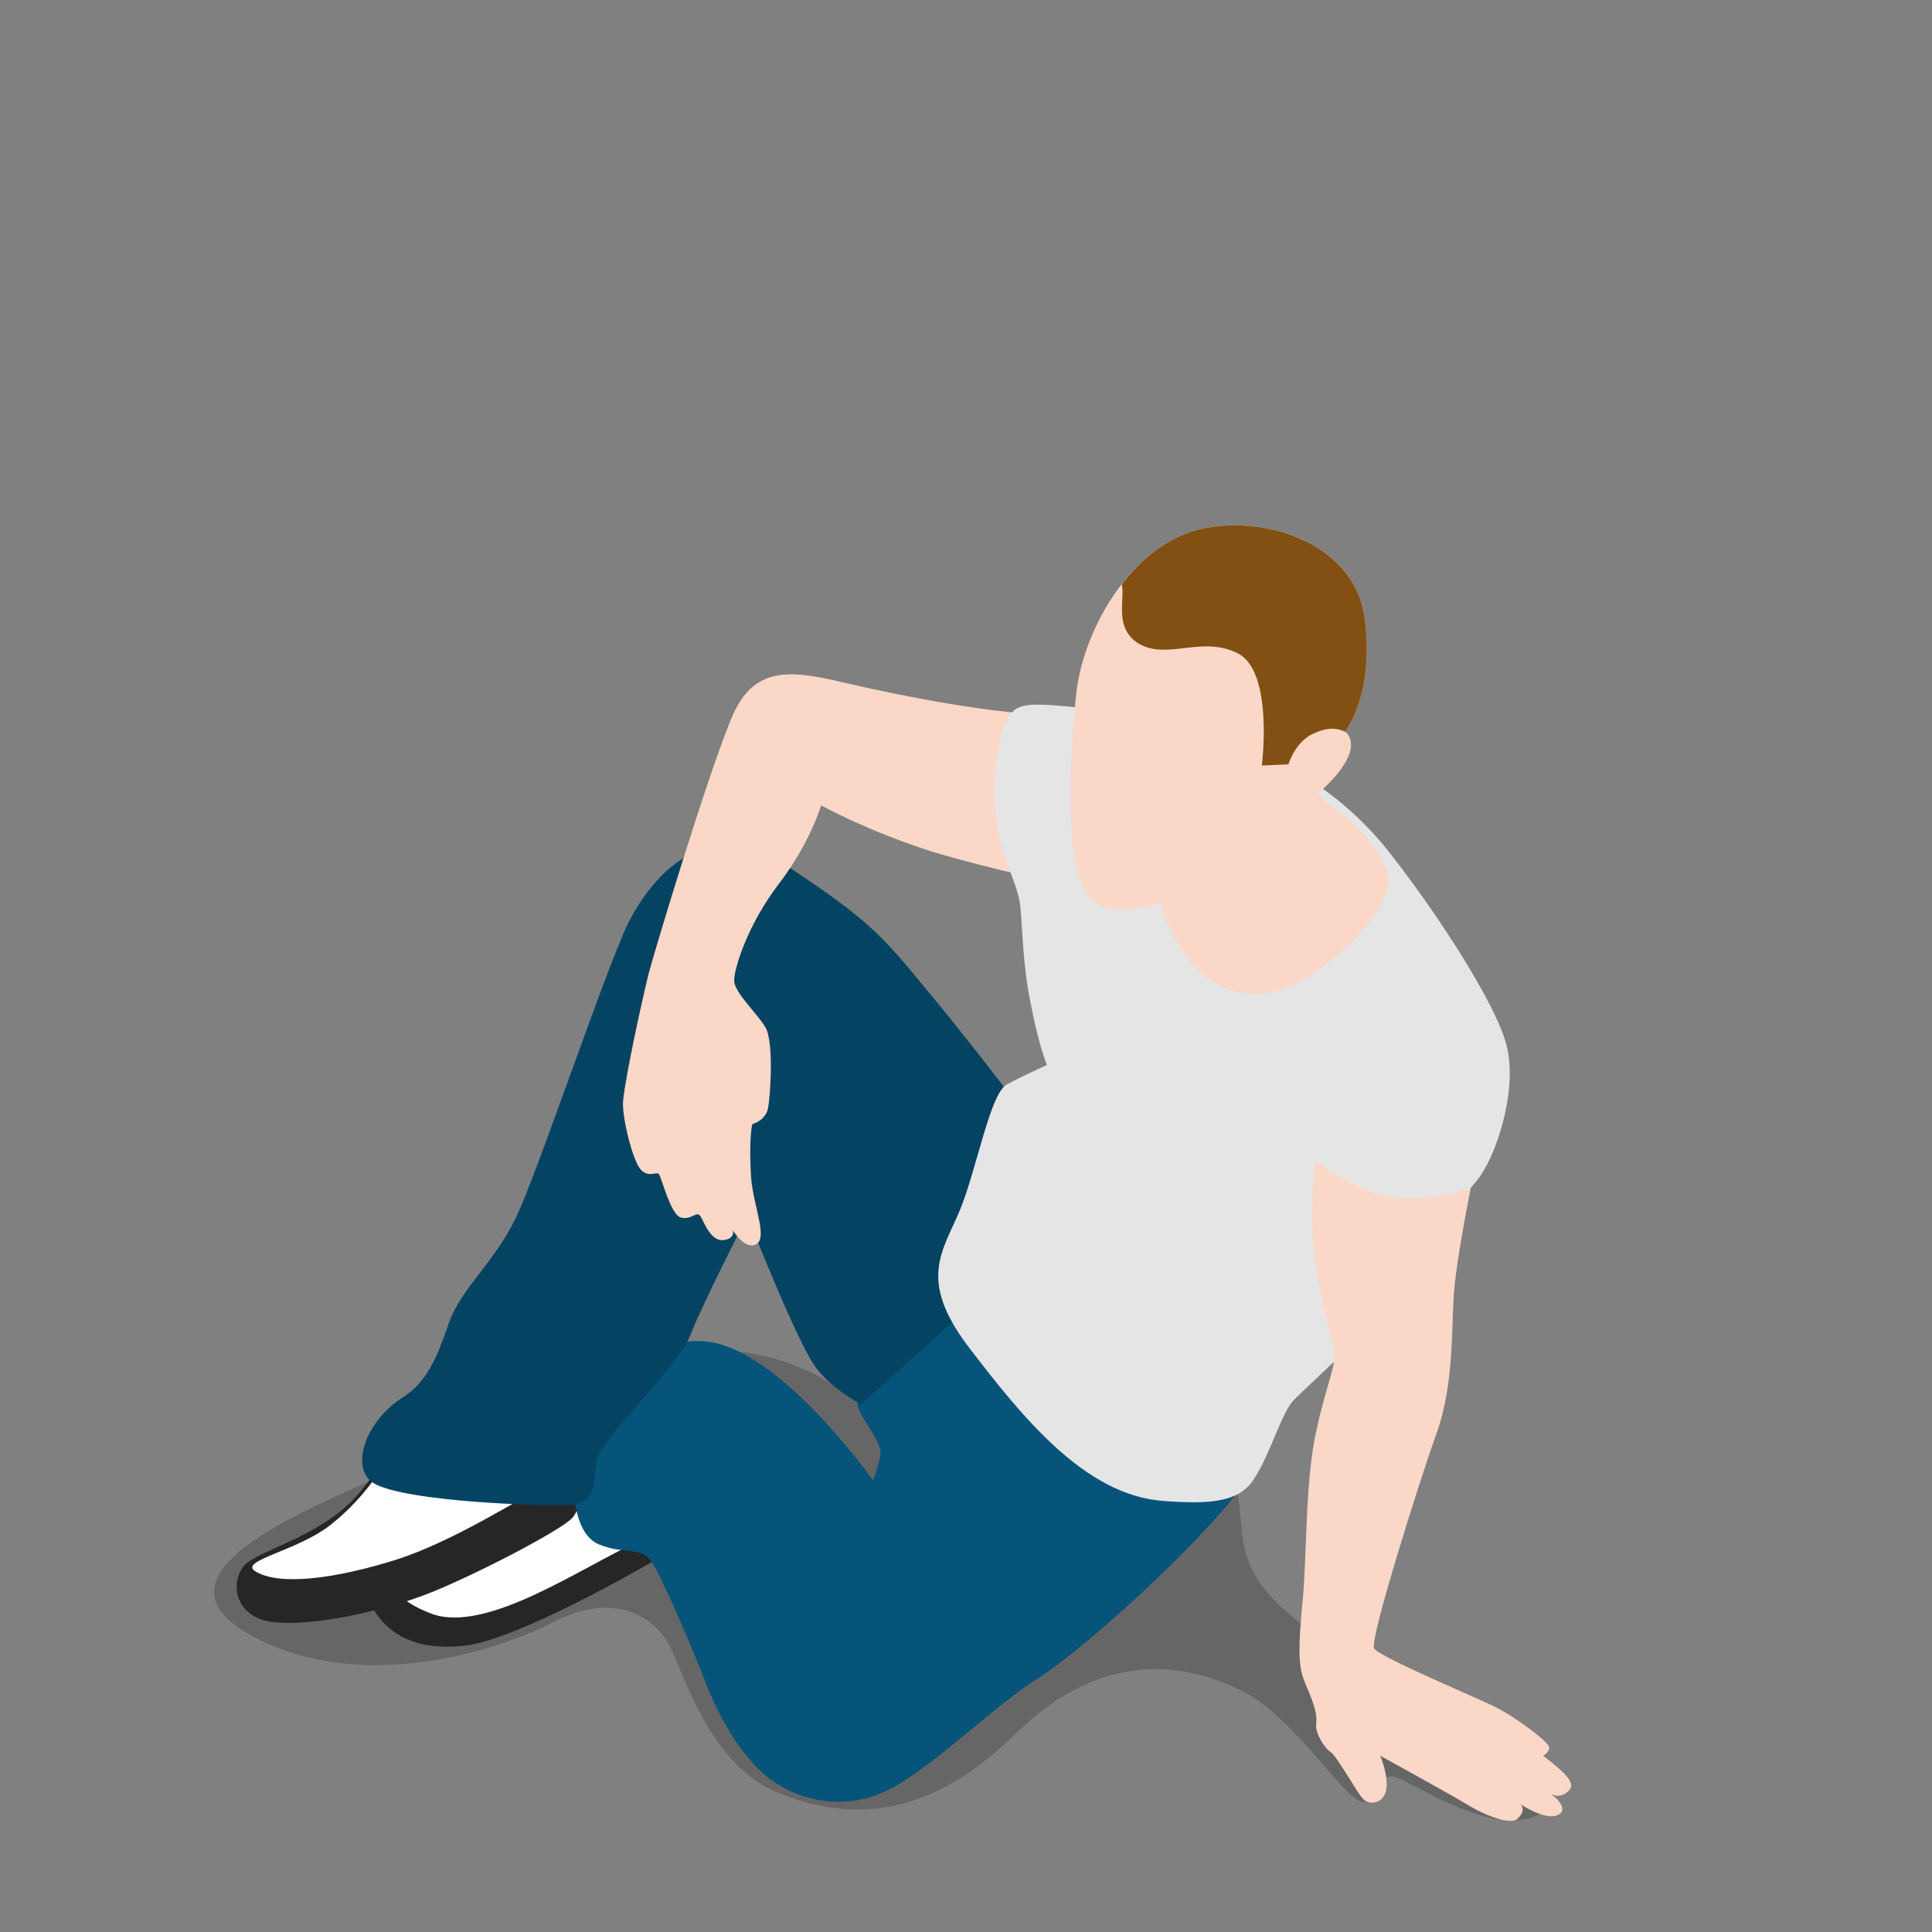 <?xml version="1.0" encoding="utf-8"?>
<!-- Generator: Adobe Illustrator 18.1.0, SVG Export Plug-In . SVG Version: 6.00 Build 0)  -->
<svg version="1.1" id="Layer_1" xmlns="http://www.w3.org/2000/svg" xmlns:xlink="http://www.w3.org/1999/xlink" x="0px" y="0px"
	 viewBox="0 0 160 160" enable-background="new 0 0 160 160" xml:space="preserve">
<rect x="0" y="0" width="160" height="160" fill="#808080" stroke="none"/>
<path opacity="0.2" d="M21.1,135.6c8.8,4.6,19.7,1.3,24.8-1.3s8.3-0.3,9.5,1.9c1.2,2.2,3.3,10,9.1,12.3c5.8,2.3,12.3,2.3,19.7-5
	c7.5-7.3,14.5-5.5,18.6-3.5s8,8.2,9.7,9.1c1.8,0.9,1.1-2.8,3.4-1.8c2.4,1.1,8.5,5.1,12,2.7c3.4-2.5-4.7-7.5-9.8-9.8
	c-24.6-11-9-14.8-20.3-22.6s-20.3,2.7-28.3-2.6s-17-3.4-24.7,1.4C37.1,121.2,7.9,128.7,21.1,135.6z"/>
<path fill="#262626" d="M54.6,129c-3.6,2.1-12.3,6.9-16.2,7.3c-4.8,0.5-7.4-1.6-8.3-5.1c-1.4-5.2,18.2-13.5,18.2-13.5L54.6,129z"/>
<path fill="#FFFFFF" d="M52.8,127.7c-4.5,2-12.3,7.5-16.9,6c-4.5-1.6-4.6-4.4-3.4-6.7c2.4-4.6,17.4-7.2,17.4-7.2L52.8,127.7z"/>
<path fill="#262626" d="M47,121.8c1.7-0.2,1.3,2.9,0.4,3.9s-7.6,4.5-11.5,6.1s-10.3,3-13.5,2.5s-3.4-3.7-1.9-4.9
	c1.6-1.2,6.4-2.4,9.2-5.7c2-2.4,4.6-6.5,4.6-6.5L47,121.8z"/>
<path fill="#FFFFFF" d="M45.1,123.1c-2.1,1-7.6,4.6-12.4,6.1c-4.8,1.5-9.6,2.2-11.6,0.9c-1.3-0.9,3.8-1.7,6.5-4
	c3.8-3.1,5.1-6.6,5.1-6.6L45.1,123.1z"/>
<path fill="#06547A" d="M58.5,111.1c-3-0.3-8.1,1.1-9.9,6.2c-1.8,5.1-1.2,9.7,1,10.6c2.2,0.9,3.5,0.1,4.4,1.5s3.3,7,4.5,10.1
	c1.2,3.1,3.2,6.4,5.5,8c2.3,1.6,6.2,2.7,10.2,0.4c4-2.4,8-6.5,11.6-8.8c4.7-3,14.9-12.6,17.2-16.3c2.3-3.7,2.1-6.2,2.1-6.2
	l-24.4-10.8c0,0-9.5,9.1-9.7,10.2c-0.2,1.1,2.2,3.3,1.9,4.6s-0.6,2-0.6,2S64.6,111.7,58.5,111.1z"/>
<path fill="#06547A" d="M80.3,108.2l-9,8.1c0,0-2.3-1.2-3.7-3c-1.6-2.1-5.7-12.6-5.7-12.6s-3.6,7-4.7,9.8c-1.1,2.8-7.6,8.8-7.8,10.5
	c-0.2,1.7-0.1,3.4-1.9,3.6c-1.8,0.2-14.1-0.2-16.6-1.8c-1.9-1.2-0.7-5.1,2.5-7.1c2-1.3,2.8-3.3,3.8-6.2c1-2.8,3.7-4.9,5.5-8.6
	c1.8-3.7,7.3-20.2,9.3-24.4c2-4,6.5-9.2,13-4.9c6.8,4.5,7.9,5.7,11.6,10.2c3.5,4.2,7.3,9.2,7.3,9.2L80.3,108.2z"/>
<path opacity="0.2" d="M80.3,108.2l-9,8.1c0,0-2.3-1.2-3.7-3c-1.6-2.1-5.7-12.6-5.7-12.6s-3.6,7-4.7,9.8c-1.1,2.8-7.6,8.8-7.8,10.5
	c-0.2,1.7-0.1,3.4-1.9,3.6c-1.8,0.2-14.1-0.2-16.6-1.8c-1.9-1.2-0.7-5.1,2.5-7.1c2-1.3,2.8-3.3,3.8-6.2c1-2.8,3.7-4.9,5.5-8.6
	c1.8-3.7,7.3-20.2,9.3-24.4c2-4,6.5-9.2,13-4.9c6.8,4.5,7.9,5.7,11.6,10.2c3.5,4.2,7.3,9.2,7.3,9.2L80.3,108.2z"/>
<path fill="#FBD7C7" d="M87.9,59.2c-5,0.1-13.4-1.6-17.7-2.6c-4.3-1-7.6-1.7-9.5,2.6s-6.6,19.9-7,21.5c-0.4,1.6-1.9,8.3-2.1,10.5
	c-0.1,1.3,0.8,5,1.5,5.7c0.7,0.7,1.4,0,1.5,0.4c0.2,0.3,0.9,3.1,1.7,3.5c0.8,0.3,1.3-0.4,1.6-0.2s0.8,2.2,2,2.1
	c1-0.1,0.8-0.8,0.8-0.8s0.9,1.5,1.8,1.2c1.2-0.4-0.1-3.1-0.3-5.6c-0.2-3.2,0.1-4.4,0.1-4.4s1.1-0.3,1.3-1.3s0.5-5.5-0.2-6.7
	c-0.7-1.2-2.6-2.9-2.6-3.9s1.1-4.6,3.7-8c2.6-3.4,3.5-6.5,3.5-6.5s3.8,2.1,9.1,3.8c5.3,1.6,10.5,2.6,10.5,2.6L87.9,59.2z"/>
<path fill="#E5E5E5" d="M95.9,60.7c-3.3-0.8-4.1-1.9-7.5-2.2s-4.2-0.2-4.9,0.9s-1.5,5-1,8.5s1.8,5.2,2,7.2c0.2,2,0.2,5,0.9,8.2
	c0.6,3.2,1.3,4.9,1.3,4.9s-2,0.9-3.3,1.6c-1.4,0.7-2.5,7-3.9,10.4s-3.5,5.7,0.6,11.2c4.5,5.9,9.7,12.4,16.2,12.9
	c4,0.3,6.4,0.1,7.6-1.9c1.3-2,2.2-5.3,3.2-6.4c1-1.1,12.1-11.1,13.2-13.6s0.3-2.7,1.9-4.5c1.6-1.8,3.5-7.4,2.6-11.2
	c-0.9-3.8-6.7-12.4-10.3-16.8C106.4,60.3,95.9,60.7,95.9,60.7z"/>
<path fill="#FBD7C7" d="M108.8,64.6c0,0,0.1,1.3,1.5,2.2s4.6,3.8,4.7,6.2c0.1,2.4-6.3,9.7-11.6,9.3c-5.3-0.4-7.5-7.3-7.4-8.6
	c0.1-1.3,5.4-9.6,5.4-9.6L108.8,64.6z"/>
<path fill="#FBD7C7" d="M111.4,60.6c0,0,1.6,1-1,3.9c-2.6,2.8-3.3,1.9-3.3,1.9s-0.7,3.8-4.5,5.6c-3.8,1.8-9.9,4.9-12.3,2.4
	c-2.2-2.3-1.7-11.4-1.2-16.7s4.3-12.2,10-13.8c5.2-1.4,13,0.9,13.9,7.2S111.4,60.6,111.4,60.6z"/>
<path fill="#825012" d="M111.4,60.6C111.4,60.6,111.4,60.6,111.4,60.6c0,0,2.5-3.2,1.6-9.5c-0.9-6.3-8.7-8.6-13.9-7.2
	c-2.5,0.7-4.6,2.4-6.2,4.5c0.3,1.2-0.7,3.6,1.4,4.9c2.4,1.4,5.2-0.7,8.2,0.8c3,1.5,2,9.3,2,9.3l2.2-0.1c0,0,0.6-2,2.2-2.6
	C110,60.2,110.8,60.3,111.4,60.6z"/>
<path fill="#FBD7C7" d="M108.9,96.1c0,0,3.6,2.8,6.7,3.1c3.1,0.3,6.2-0.8,6.2-0.8s-1.2,5.9-1.4,8.8c-0.2,2.9,0,7.5-1.4,11.4
	s-5.6,17.2-5.2,17.9c0.3,0.7,8.8,4.2,10.3,5c1.5,0.8,4.1,2.7,4.2,3.2c0,0.1,0,0.4-0.5,0.7c1,0.8,2.8,2.1,2.2,2.8
	c-0.5,0.6-1.1,0.6-1.5,0.4c0.1,0.1,1.2,0.9,0.8,1.5c-0.7,0.8-2.5-0.1-3.4-0.7c0.3,0.3,0.3,0.7-0.2,1.2c-0.6,0.6-2.8-0.3-4.1-1.1
	c-1.3-0.8-7.3-4.1-7.3-4.1s0.7,1.6,0.5,2.8c-0.2,1.2-1.4,1.3-1.9,0.8s-2.2-3.6-2.7-3.9s-1.3-1.6-1.2-2.3c0.1-0.7-0.1-1.5-0.7-2.9
	c-0.6-1.4-0.9-2-0.5-6.5c0.5-4.5,0.2-10.7,1.3-15.3c0.7-3.2,1.6-5.2,1.4-6.2c-0.1-1-1.7-5.8-1.8-9.8C108.6,99,108.9,96.1,108.9,96.1
	z"/>
<path fill="#FBD7C7" d="M127.3,144.3"/>
</svg>
